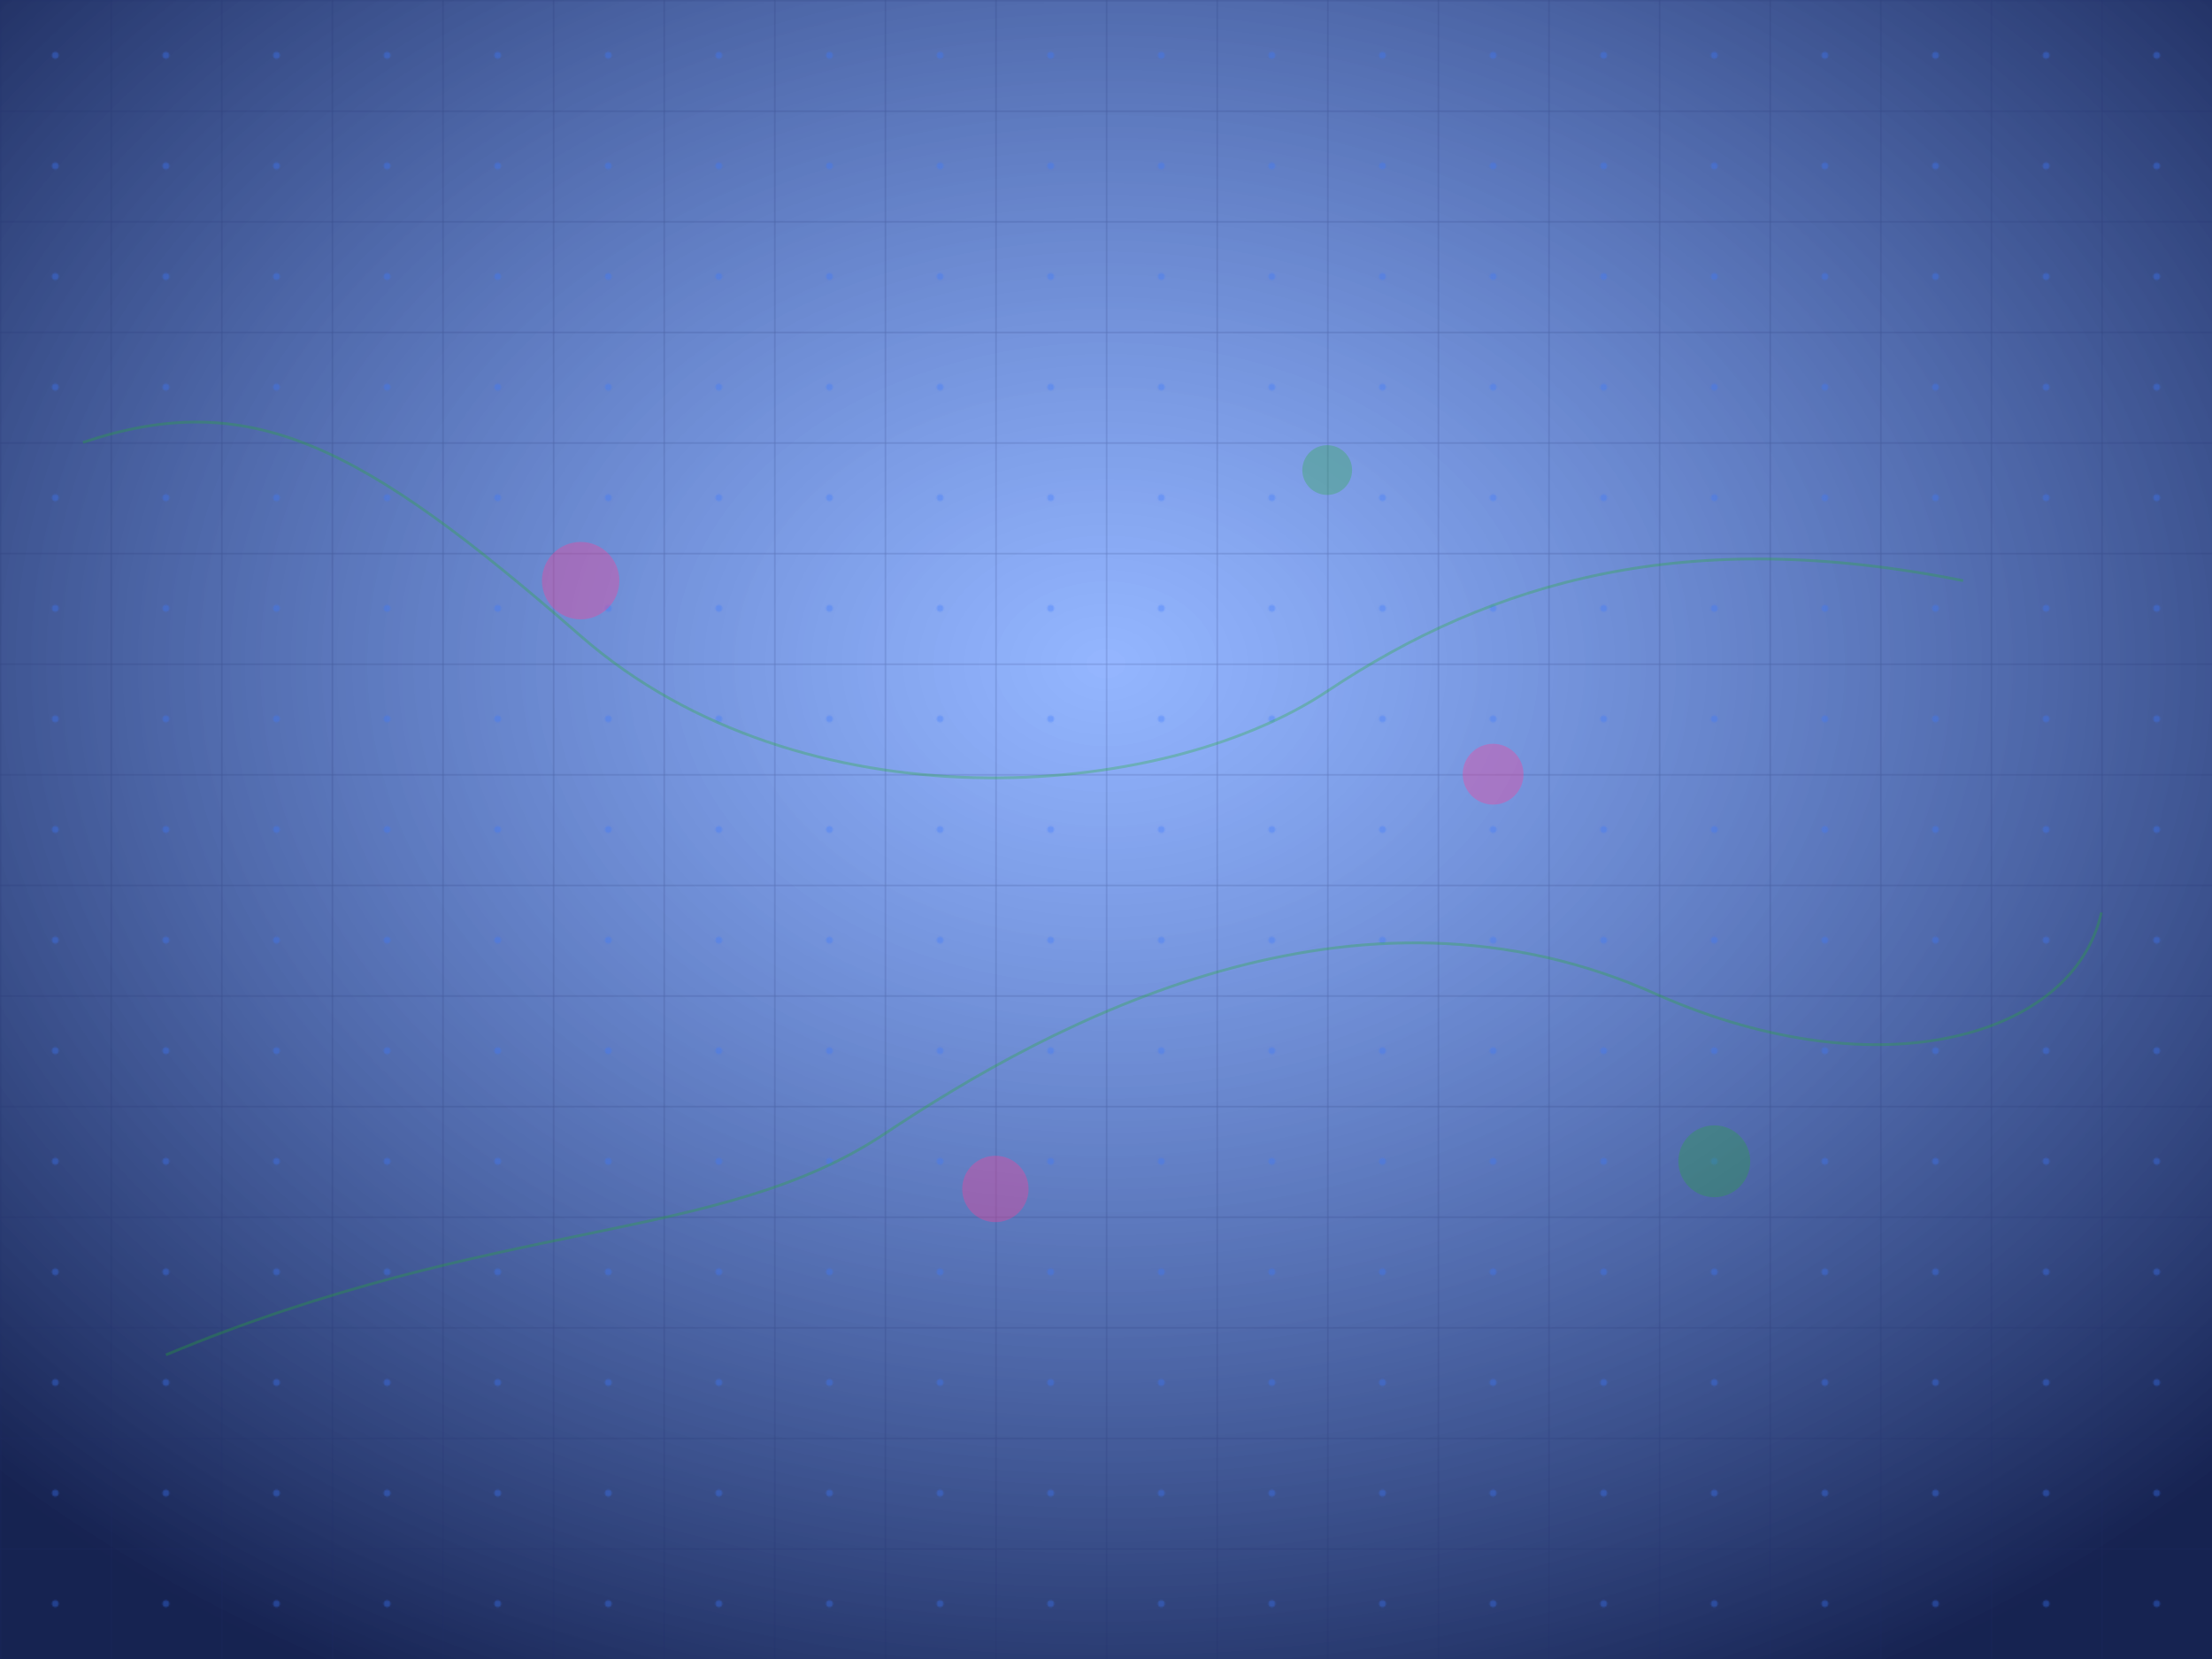 <svg width="1600" height="1200" viewBox="0 0 1600 1200" xmlns="http://www.w3.org/2000/svg">
  <defs>
    <radialGradient id="glow" cx="50%" cy="40%" r="70%">
      <stop offset="0%" stop-color="#3D7AFF" stop-opacity="0.55" />
      <stop offset="100%" stop-color="#0A1748" stop-opacity="0.95" />
    </radialGradient>
    <pattern id="grid" width="80" height="80" patternUnits="userSpaceOnUse">
      <path d="M80 0H0V80" fill="none" stroke="#21306A" stroke-opacity="0.35" stroke-width="1" />
      <circle cx="40" cy="40" r="2.5" fill="#3D7AFF" fill-opacity="0.35" />
    </pattern>
  </defs>
  <rect width="1600" height="1200" fill="url(#glow)" />
  <rect width="1600" height="1200" fill="url(#grid)" />
  <g fill="none" stroke="#21B128" stroke-width="2" opacity="0.3">
    <path d="M120 980C360 880 520 900 640 820C760 740 980 620 1200 720C1360 790 1500 750 1520 660" />
    <path d="M60 320C180 280 260 320 420 460C580 600 840 580 960 500C1080 420 1220 380 1420 420" />
  </g>
  <g fill="#FF3D96" opacity="0.35">
    <circle cx="420" cy="420" r="28" />
    <circle cx="1080" cy="560" r="22" />
    <circle cx="720" cy="860" r="24" />
  </g>
  <g fill="#21B128" opacity="0.28">
    <circle cx="960" cy="340" r="18" />
    <circle cx="1240" cy="840" r="26" />
  </g>
</svg>
